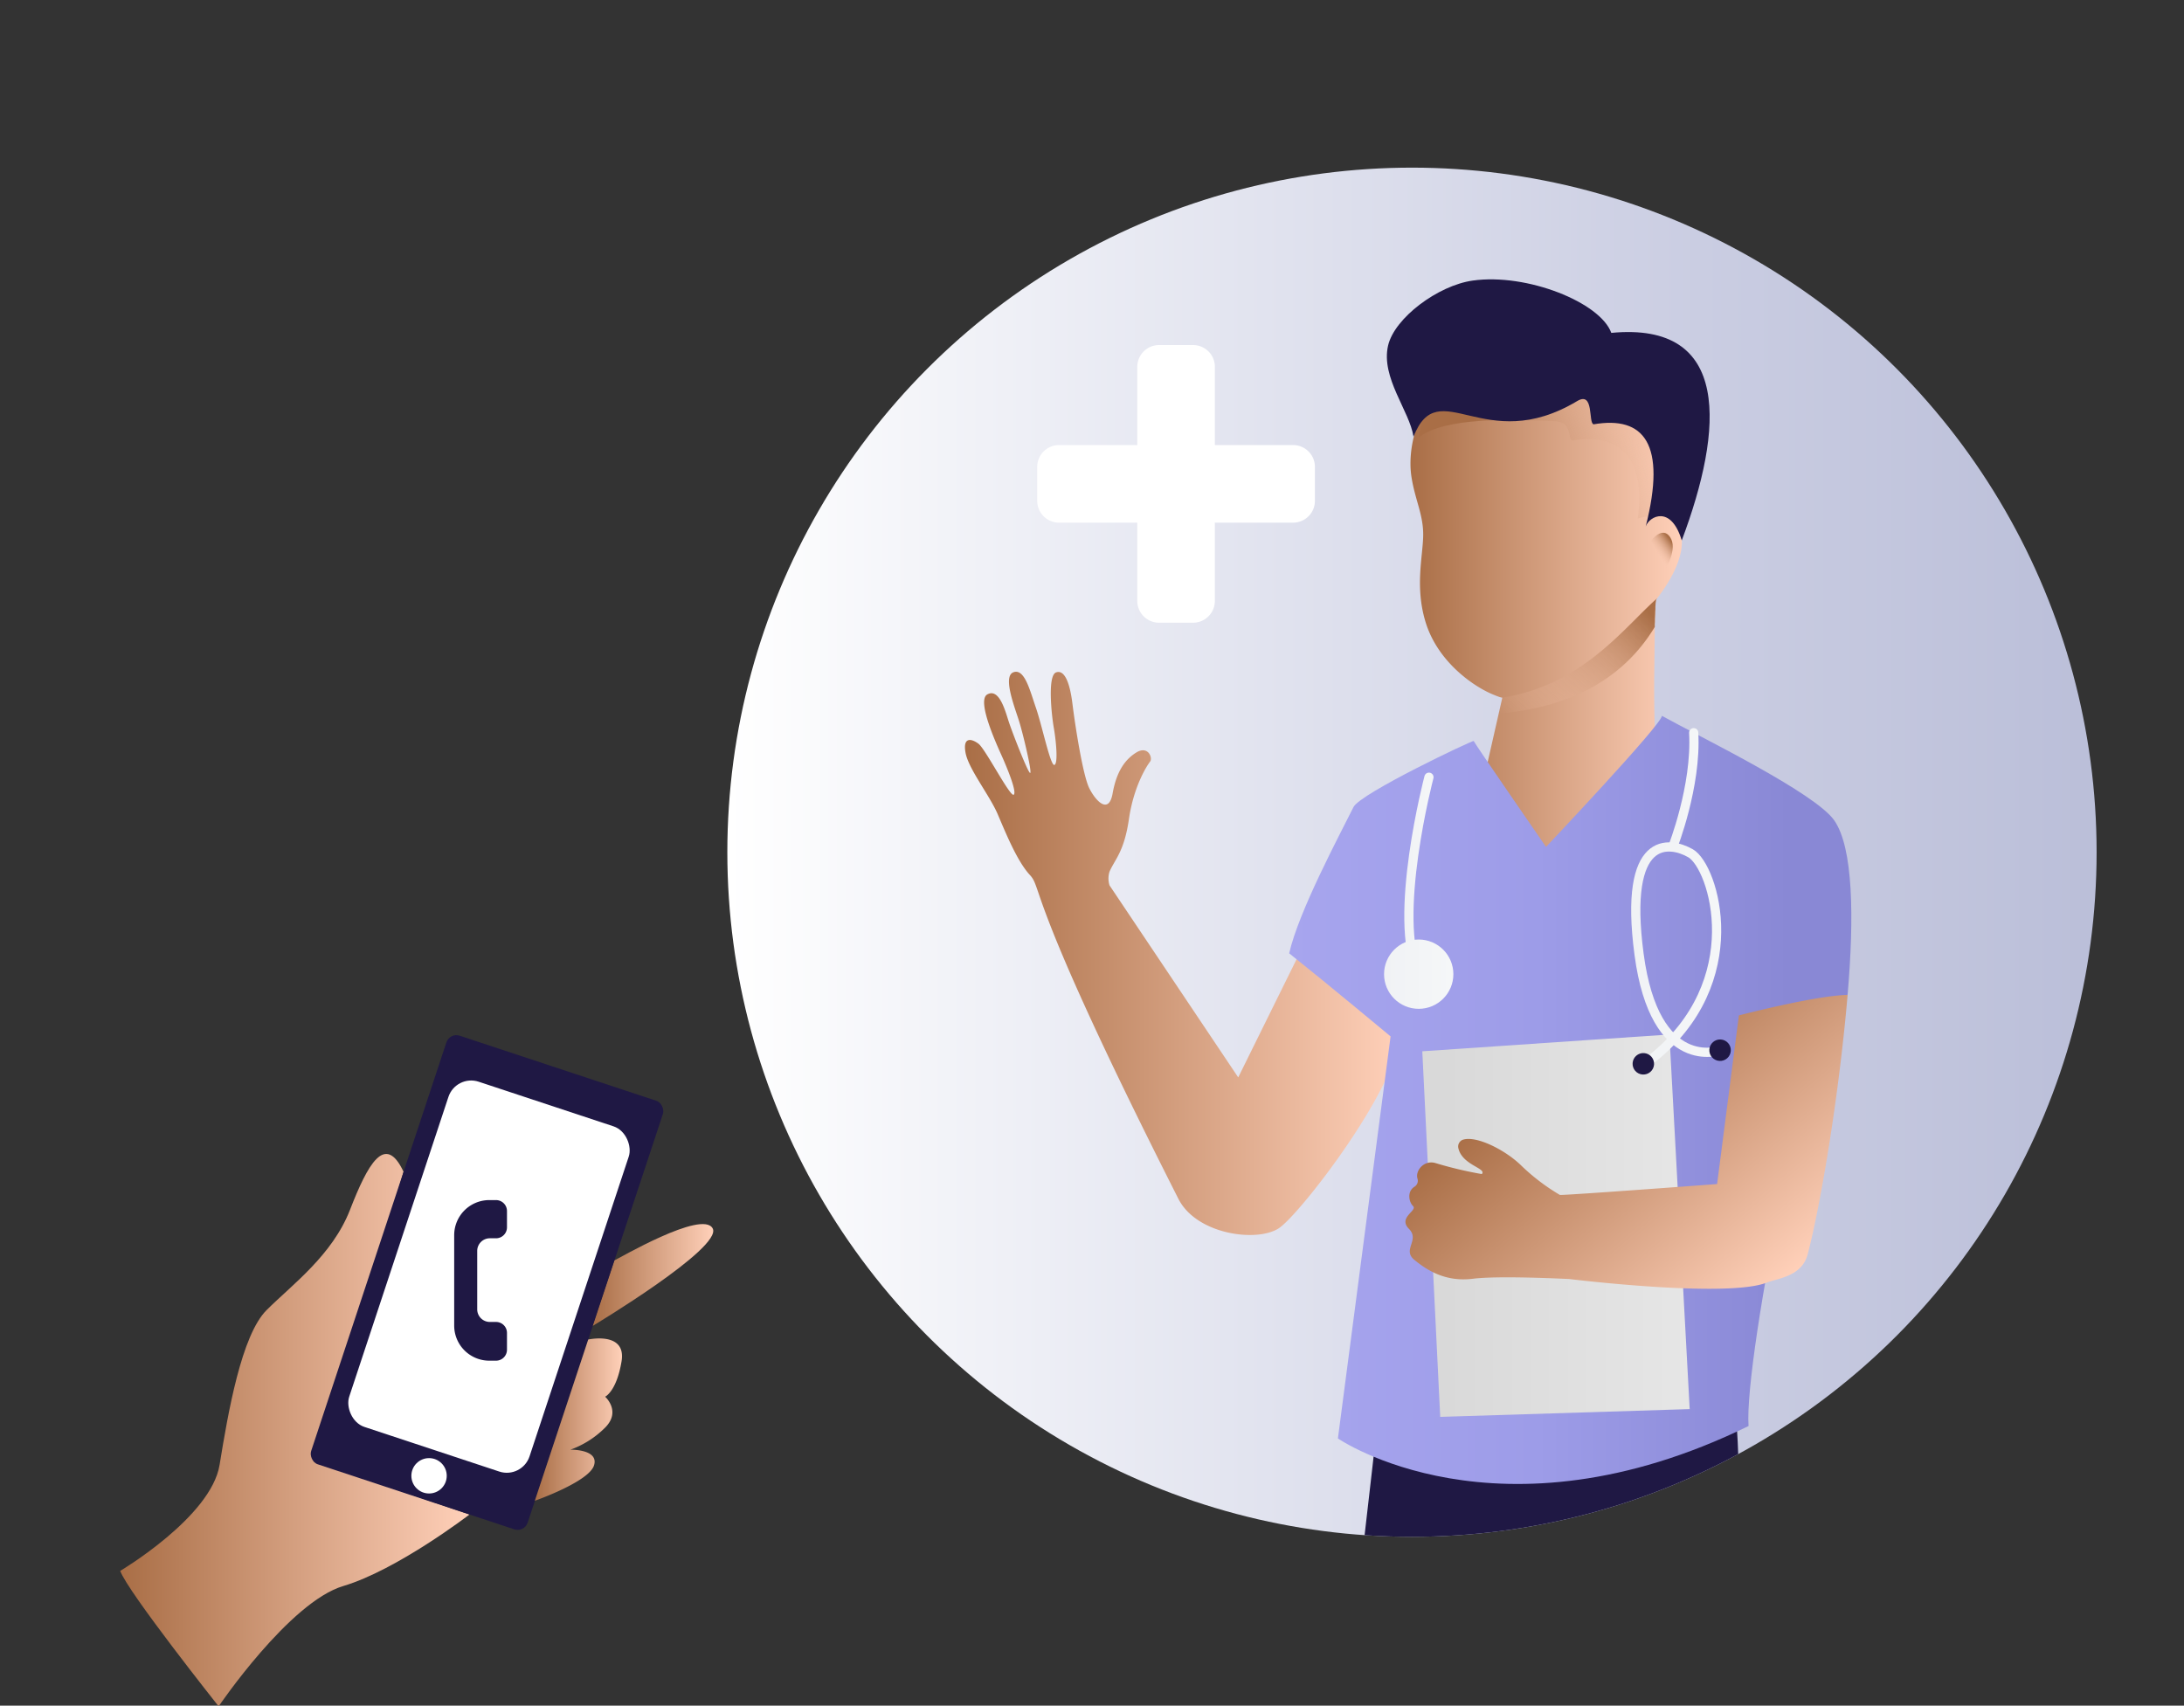 <svg xmlns="http://www.w3.org/2000/svg" xmlns:xlink="http://www.w3.org/1999/xlink" viewBox="0 0 736 574.85"><rect x="0" y="0" width="736" height="574.85" fill="#333333" stroke="none"/><defs><style>.cls-1,.cls-18,.cls-19,.cls-20{fill:none;}.cls-2{fill:url(#Безымянный_градиент_19);}.cls-3{fill:url(#Безымянный_градиент_157);}.cls-4{fill:url(#Безымянный_градиент_157-2);}.cls-5{fill:#1f1844;}.cls-6{fill:#fff;}.cls-7{fill:url(#Безымянный_градиент_157-3);}.cls-8{clip-path:url(#clip-path);}.cls-9{fill:url(#Безымянный_градиент_157-4);}.cls-10{fill:url(#Безымянный_градиент_162);}.cls-11{fill:url(#Безымянный_градиент_162-2);}.cls-12{fill:url(#Безымянный_градиент_162-3);}.cls-13{fill:url(#Безымянный_градиент_157-5);}.cls-14{fill:url(#Безымянный_градиент_250);}.cls-15{fill:url(#Безымянный_градиент_250-2);}.cls-16{fill:url(#Безымянный_градиент_9);}.cls-17{fill:url(#Безымянный_градиент_157-6);}.cls-18,.cls-20{stroke-linecap:round;}.cls-18,.cls-19,.cls-20{stroke-miterlimit:10;stroke-width:3.1px;}.cls-18{stroke:url(#Безымянный_градиент_263);}.cls-19{stroke:url(#Безымянный_градиент_263-2);}.cls-20{stroke:url(#Безымянный_градиент_263-3);}.cls-21{fill:url(#Безымянный_градиент_263-4);}</style><linearGradient id="Безымянный_градиент_19" x1="245.11" y1="287.22" x2="706.56" y2="287.22" gradientUnits="userSpaceOnUse"><stop offset="0" stop-color="#fff"/><stop offset="0.16" stop-color="#f2f3f8"/><stop offset="0.71" stop-color="#cacde2"/><stop offset="0.99" stop-color="#bbbfd9"/></linearGradient><linearGradient id="Безымянный_градиент_157" x1="40.51" y1="482" x2="158.2" y2="482" gradientUnits="userSpaceOnUse"><stop offset="0" stop-color="#a96e46"/><stop offset="1" stop-color="#ffd0b9"/></linearGradient><linearGradient id="Безымянный_градиент_157-2" x1="199.67" y1="429.74" x2="240.41" y2="429.74" xlink:href="#Безымянный_градиент_157"/><linearGradient id="Безымянный_градиент_157-3" x1="180.25" y1="478.44" x2="209.62" y2="478.44" xlink:href="#Безымянный_градиент_157"/><clipPath id="clip-path"><circle class="cls-1" cx="475.83" cy="287.22" r="230.72"/></clipPath><linearGradient id="Безымянный_градиент_157-4" x1="475.24" y1="215.99" x2="566.77" y2="215.99" xlink:href="#Безымянный_градиент_157"/><linearGradient id="Безымянный_градиент_162" x1="605.23" y1="464.87" x2="652.64" y2="434.23" gradientTransform="translate(-27.29 -385.3) rotate(8.19)" gradientUnits="userSpaceOnUse"><stop offset="0" stop-color="#a96e46"/><stop offset="1" stop-color="#ffd0b9" stop-opacity="0"/></linearGradient><linearGradient id="Безымянный_градиент_162-2" x1="552.99" y1="203.77" x2="510.33" y2="245.64" gradientTransform="matrix(1, 0, 0, 1, 0, 0)" xlink:href="#Безымянный_градиент_162"/><linearGradient id="Безымянный_градиент_162-3" x1="665.93" y1="478.46" x2="661.02" y2="483.28" xlink:href="#Безымянный_градиент_162"/><linearGradient id="Безымянный_градиент_157-5" x1="325.23" y1="321.26" x2="471.29" y2="321.26" xlink:href="#Безымянный_градиент_157"/><linearGradient id="Безымянный_градиент_250" x1="445.73" y1="297.71" x2="446.71" y2="297.71" gradientUnits="userSpaceOnUse"><stop offset="0" stop-color="#a7a5ee"/><stop offset="0.44" stop-color="#9d9ce8"/><stop offset="0.89" stop-color="#8988d5"/></linearGradient><linearGradient id="Безымянный_градиент_250-2" x1="434.45" y1="370.66" x2="623.89" y2="370.66" xlink:href="#Безымянный_градиент_250"/><linearGradient id="Безымянный_градиент_9" x1="479.31" y1="413.09" x2="569.42" y2="413.09" gradientUnits="userSpaceOnUse"><stop offset="0.09" stop-color="#d9d9d9"/><stop offset="1" stop-color="#e6e6e6"/></linearGradient><linearGradient id="Безымянный_градиент_157-6" x1="526.56" y1="352.79" x2="596.82" y2="435.6" xlink:href="#Безымянный_градиент_157"/><linearGradient id="Безымянный_градиент_263" x1="562.15" y1="266.22" x2="572.41" y2="266.22" gradientUnits="userSpaceOnUse"><stop offset="0" stop-color="#f0f2f5"/><stop offset="0.99" stop-color="#f5f7f8"/></linearGradient><linearGradient id="Безымянный_градиент_263-2" x1="651.5" y1="258.63" x2="685.7" y2="258.63" gradientTransform="translate(-82.31 14.65) rotate(4.19)" xlink:href="#Безымянный_градиент_263"/><linearGradient id="Безымянный_градиент_263-3" x1="473.23" y1="295.13" x2="483.11" y2="295.13" xlink:href="#Безымянный_градиент_263"/><linearGradient id="Безымянный_градиент_263-4" x1="466.42" y1="328.32" x2="489.79" y2="328.32" xlink:href="#Безымянный_градиент_263"/></defs><title>Black Nurse TeleDoc</title><g id="Слой_3" data-name="Слой 3"><circle class="cls-2" cx="475.83" cy="287.22" r="230.72"/><path class="cls-3" d="M40.51,529.43S71.14,511.28,74,493.69,81.35,450,89.86,441.51s22.12-18.43,28.08-33.75S129.75,381.6,136,394.93c-4,14.18-30.25,97.63-30.25,97.63l52.47,17.86s-24.39,18.72-42.54,24.11-42,40.55-42,40.55S43.06,536.52,40.51,529.43Z"/><path class="cls-4" d="M207,424.81c.85-.28,29.78-17.3,33.18-10.78s-40.55,32.9-40.55,32.9Z"/><rect class="cls-5" x="125.69" y="356.16" width="76.85" height="152.16" rx="3.54" ry="3.54" transform="translate(144.11 -29.67) rotate(18.31)"/><rect class="cls-6" x="132.77" y="368.98" width="64.01" height="122.55" rx="8.07" ry="8.07" transform="translate(143.52 -29.98) rotate(18.31)"/><path class="cls-7" d="M198.23,451.45s12.93-2.85,11.23,7.36-5.54,11.91-5.54,11.91,5.52,4.89,0,10.42a31.72,31.72,0,0,1-11.69,7.44s9.71-.21,7.94,5.32-19.93,11.89-19.93,11.89Z"/><circle class="cls-6" cx="144.59" cy="497.38" r="5.96"/><path class="cls-5" d="M170.85,408.16v5.48a3.69,3.69,0,0,1-3.69,3.69h-2.08a4.26,4.26,0,0,0-4.26,4.26v19.68a4.26,4.26,0,0,0,4.26,4.26h2.08a3.69,3.69,0,0,1,3.69,3.69v5.67a3.69,3.69,0,0,1-3.69,3.69h-2.27a11.83,11.83,0,0,1-11.83-11.83V416.29a11.83,11.83,0,0,1,11.83-11.83h2.27A3.69,3.69,0,0,1,170.85,408.16Z"/><g class="cls-8"><path class="cls-6" d="M435.78,150H409.41V123.64a7.35,7.35,0,0,0-7.35-7.35H390.61a7.35,7.35,0,0,0-7.35,7.35V150H356.89a7.35,7.35,0,0,0-7.35,7.35V168.8a7.35,7.35,0,0,0,7.35,7.35h26.37v26.37a7.35,7.35,0,0,0,7.35,7.35h11.44a7.35,7.35,0,0,0,7.35-7.35V176.15h26.37a7.35,7.35,0,0,0,7.35-7.35V157.36A7.35,7.35,0,0,0,435.78,150Z"/><path class="cls-5" d="M575,588c23.46-91,2.12-157.79,2.12-157.79L468.6,440.32S450,607.93,446.22,626.26c-.3,1.46-.53,8.65-.68,11.8H500.8c2.95-30.23,10.83-102.79,10.83-102.79s1.12,61.69,5.68,102.79H571.4C569.7,626.64,569.54,609,575,588Z"/><path class="cls-9" d="M558.49,201.6l-.18.23-.19.24a.6.6,0,0,0-.05.19c0,.17-.06.43-.1.77s-.08.9-.11,1.46c0,.21,0,.41,0,.63,0,.39-.05.8-.07,1.21,0,.64-.06,1.3-.08,1.93s0,1.24-.05,1.78,0,.81,0,1.24c-.05,4.91-.12,11.29-.2,17.44-.07,8.9.2,16.55.25,19.52.11,7.2-21.48,54.23-36.64,54.49s-20.78-41.3-20.78-41.3l1.1-4.79,3.22-14.17,1.67-7.33a7.26,7.26,0,0,1-1.5-.43c-.65-.24-1.49-.58-2.46-1-6.66-3-17.94-11.13-21.89-24-3.66-11.87-.93-22.19-.82-29.17s-2.71-11.94-3.94-19.75c-1.57-10,2.49-22.54,7.44-25.46,22.23-13.26,62.34-.65,62.34-.65s20.17,4.06,14.71,32.05c1.38-.91-.45,5.15,1.45,4.78,4-.71-.38,1.74,1.93,3.55C568.5,179,568.5,188.52,558.49,201.6Z"/><path class="cls-10" d="M561.25,164.15c5.47-28-15.89-29.47-15.89-29.47s-40.1-12.61-62.33.65c-3.49,2.06-4.11,7.48-4.92,12.11,8.9-7,31.37-6.07,45.52-5.53,6.77.26,4.41,6.2,6.29,6.55,15-2.57,24.85,5.08,22,26.25l6-1.39C556.34,173.3,562.59,163.26,561.25,164.15Z"/><path class="cls-5" d="M543,112.19c-3.7-10.27-28.45-20.2-46.7-17.63-11.69,1.64-26.39,12.59-28.53,21.94-2.47,10.77,7.25,22,8.58,30.67,8.48-21.64,23.81,6.79,55.15-12,5.81-3.48,3.67,7.48,5.55,7.83,17-2.9,24.62,6.59,17.55,34.45,1.18-3.51,8.54-7.35,12.14,4.69C580.91,144.47,583.43,108.32,543,112.19Z"/><path class="cls-11" d="M558.49,201.6l-.18.23c-.05.08-.11.16-.18.24a.53.53,0,0,0-.06.19c0,.17-.06.43-.1.77s-.07.9-.11,1.46c0,.21,0,.41,0,.63,0,.39-.05.8-.07,1.21,0,.64-.05,1.3-.08,1.93s0,1.24-.05,1.78,0,.81,0,1.24c-12.11,20.07-32.39,27.5-52.61,29.2l1.21-5.35C533.45,230.82,547.28,211.46,558.49,201.6Z"/><path class="cls-12" d="M556.42,182.24s3.77-5.15,6.41-1.21-1.53,10.64-1.53,10.64Z"/><path class="cls-13" d="M471.29,349c-.84-15.13-17.68-24.92-28.42-37.67-12.66,25.57-25.59,51.78-25.59,51.78l-43.37-64.72h0a7.66,7.66,0,0,1,0-4.64c1.87-4.25,4.94-6.71,6.55-17.78s6.09-18,7.1-19.26-.65-5.54-4.61-3.11-6.73,6.63-8,13.8-5.62,2.7-7.85-1.72-4.88-21.9-5.69-28.5-2.51-11.61-5.5-10.57-1.51,14.56-.78,18.68,1.52,12,.21,12.51-4.19-13.35-6.23-19.23-3.82-13.37-7.58-12,.52,12,1.94,16.62,4.29,16.84,3.72,17.31-6.15-13.85-7.33-17.54-3.19-11.1-7.13-8.93,4,18.71,5.31,21.73,4.76,11.24,3.57,12.08-9.53-15.42-11.85-17.17-5.36-2.45-4.38,3,8.1,14.34,10.83,20.71,6.59,15.94,10.9,20.56-1.45,7.46,50,109.08c6.13,12.1,26.52,14.75,33.84,9.94S471.85,365.31,471.29,349Z"/><path class="cls-14" d="M445.82,297.91c1.27.11,1.14-.05-.06-.43C445.72,297.75,445.73,297.9,445.82,297.91Z"/><path class="cls-15" d="M622.64,335.27c2.24-26.15,1.9-49.63-4.52-58.8-6.57-9.39-45.51-28.24-58.06-35.22,0,2.86-39.06,44.17-39.06,44.17s-24.32-35.21-24.36-35.68S458.4,267.39,456.12,272c-4.87,9.78-18.5,35.26-21.67,49.29,13.33,10.63,34.17,28,34.17,28l-17.75,135.5s53.88,37.17,138.39-4.19C587.57,458.32,611.65,335.52,622.64,335.27Z"/><polygon class="cls-16" points="479.31 354.31 562.58 348.65 569.42 474.9 485.35 477.52 479.31 354.31"/><path class="cls-17" d="M586,342.22l-7.34,56.83s-52.52,3.94-53,3.66A69.52,69.52,0,0,1,512.84,393c-5.39-5.39-15.48-10.48-20-8.83a2.45,2.45,0,0,0-1.4,2.7c1.23,5.85,9.73,6.85,7.92,8.82A131.65,131.65,0,0,1,483.81,392c-3.93-1.21-7,2.64-6.1,5.3A2.36,2.36,0,0,1,476.6,400c-2.56,1.68-1.73,5.23-.42,6.45,1.66,1.54-5.18,3.85-1.38,7.69s-2.39,7,1.84,10.47,10.49,7.52,19.72,6.36c8.76-1.09,30.26,0,32.44.09,0,0,53.15,6.52,66.57,1.21,3.69-1.46,11.86-2,13.83-9.61,4.75-18.37,10.67-55,13.44-87.35C611.65,335.52,586,342.22,586,342.22Z"/><path class="cls-18" d="M563.7,285.5s8.09-20.53,7.07-38.56"/><path class="cls-19" d="M579.71,354s-22,8.07-27.36-32.43,10.2-38.07,17.36-34c7.87,4.48,20,43.3-13.4,69.55"/><circle class="cls-5" cx="579.71" cy="353.97" r="3.62" transform="translate(184.28 906.24) rotate(-85.81)"/><circle class="cls-5" cx="553.83" cy="358.56" r="3.62" transform="translate(155.73 884.68) rotate(-85.81)"/><path class="cls-20" d="M481.55,261.94S469,309.7,478.1,328.32"/><circle class="cls-21" cx="478.1" cy="328.32" r="11.68"/><circle class="cls-1" cx="475.83" cy="287.22" r="230.72"/></g></g></svg>
